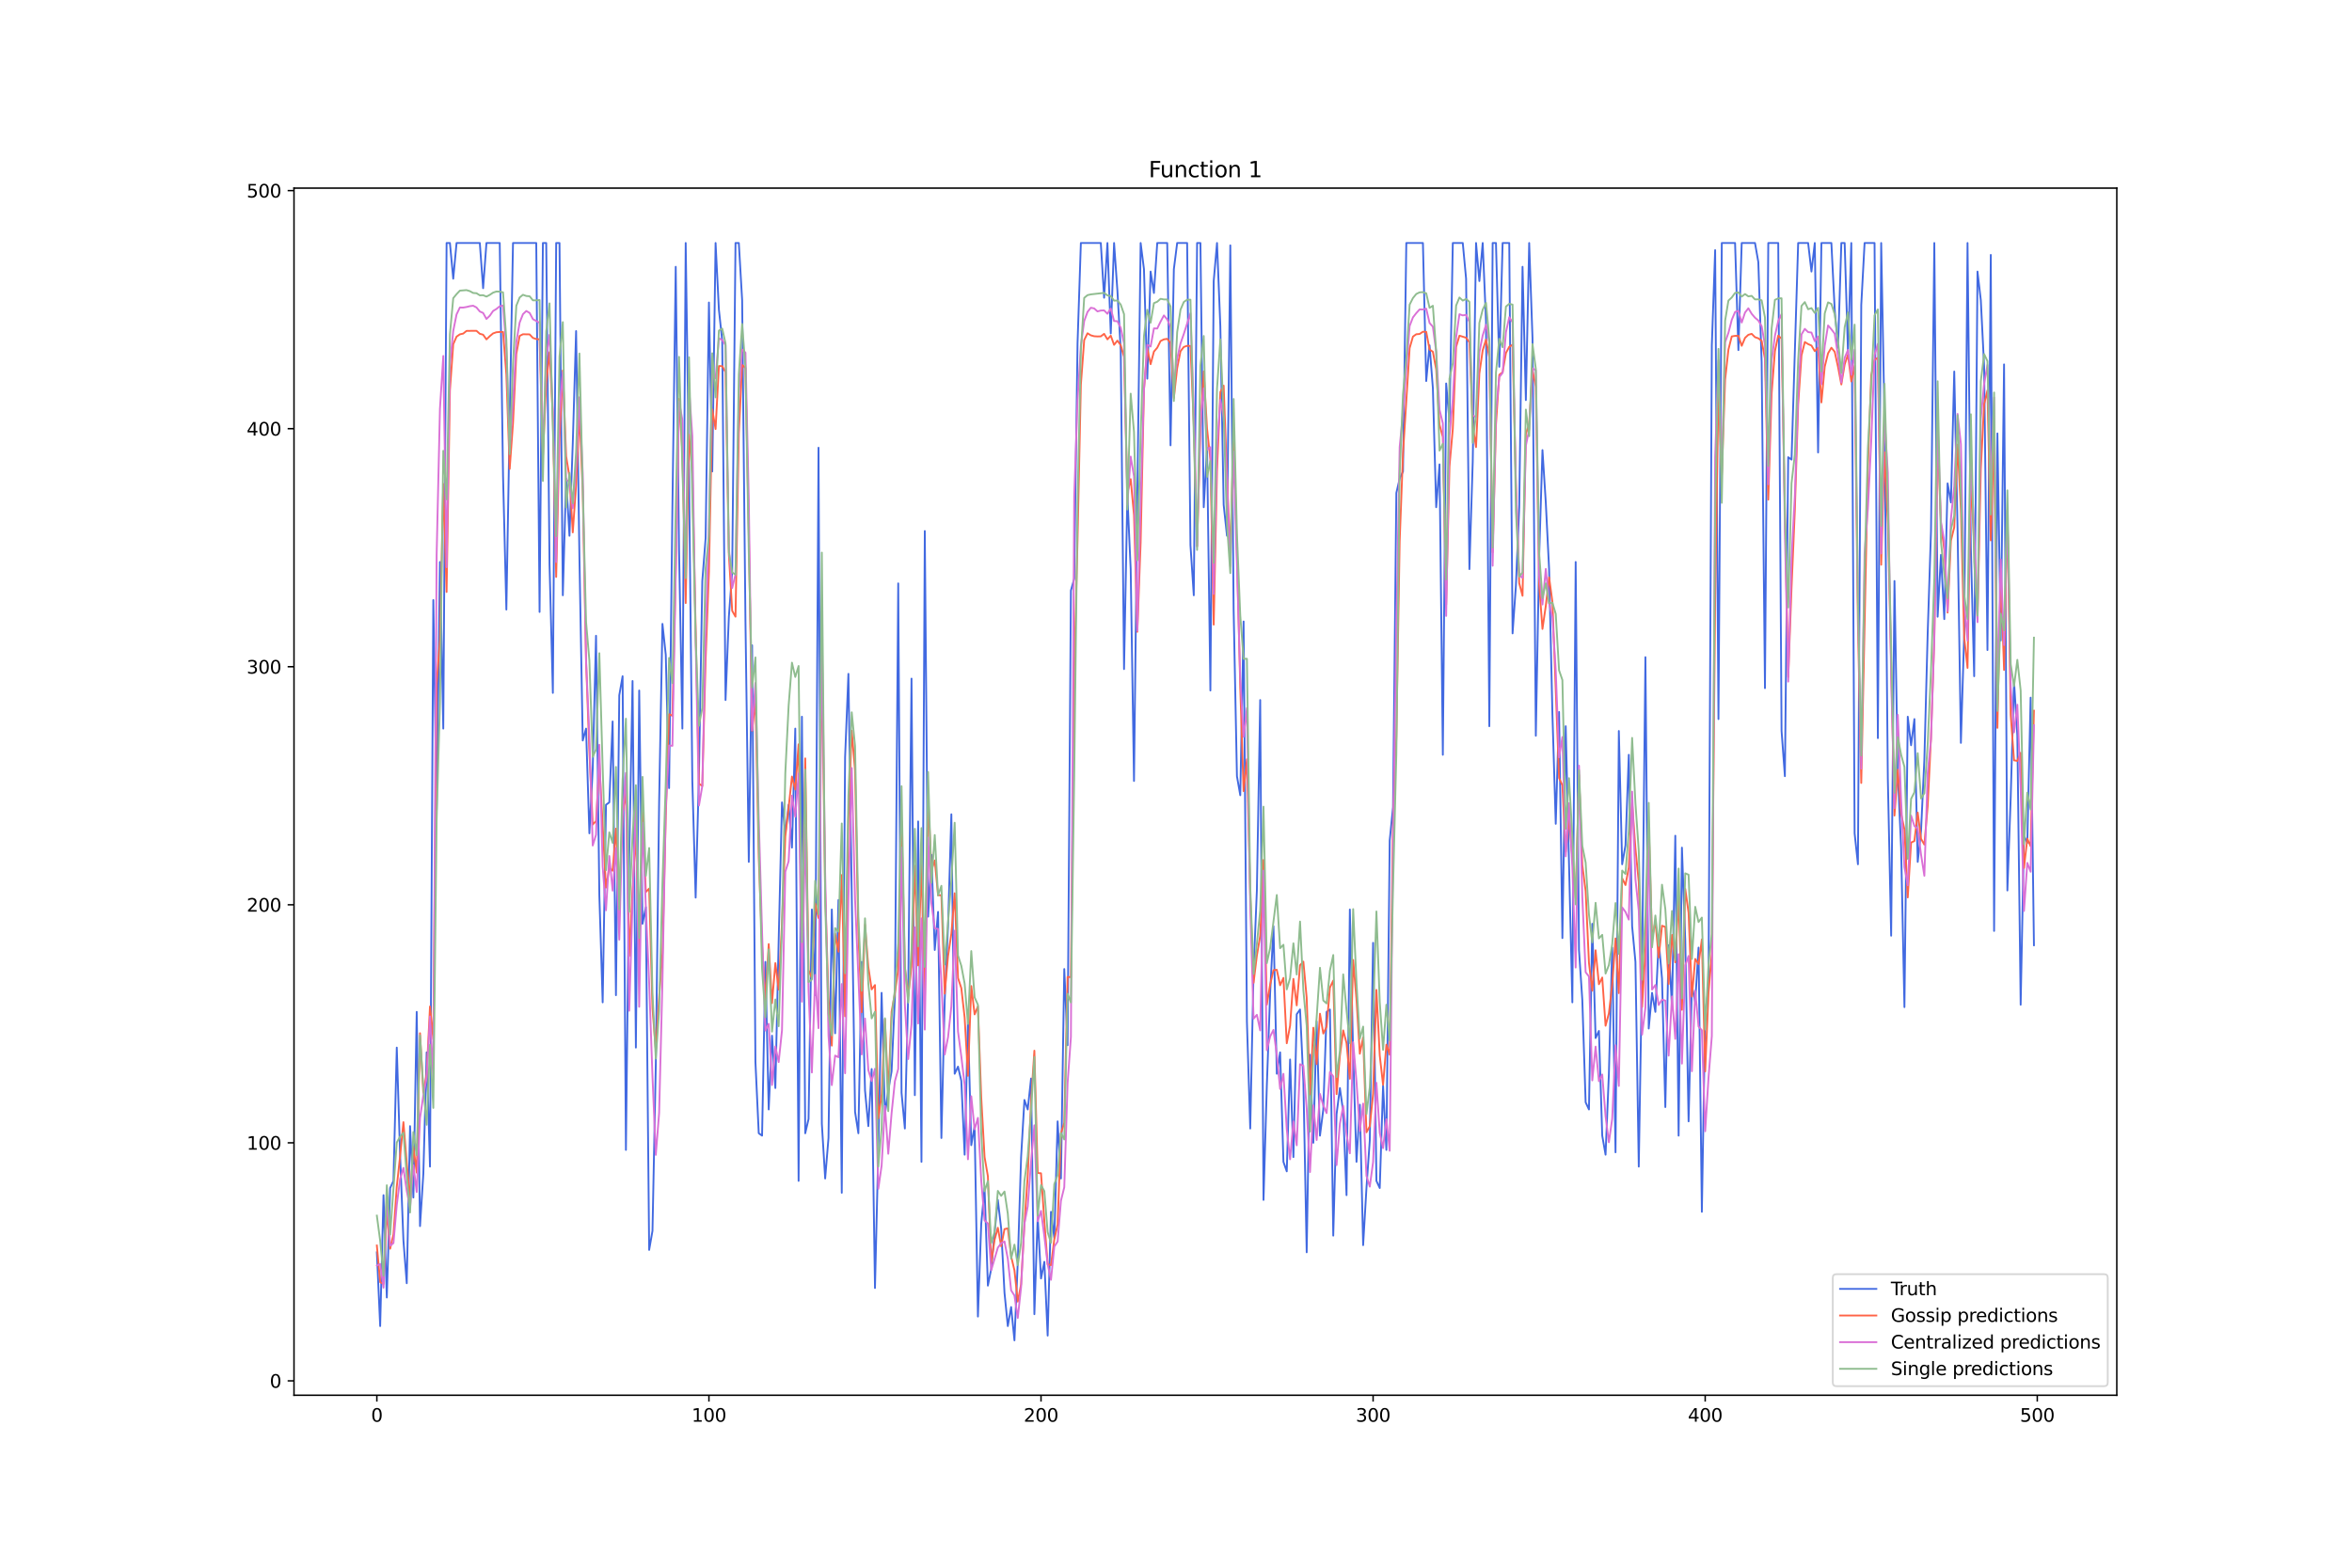 <?xml version="1.0" encoding="utf-8" standalone="no"?>
<!DOCTYPE svg PUBLIC "-//W3C//DTD SVG 1.1//EN"
  "http://www.w3.org/Graphics/SVG/1.1/DTD/svg11.dtd">
<svg xmlns:xlink="http://www.w3.org/1999/xlink" width="1296pt" height="864pt" viewBox="0 0 1296 864" xmlns="http://www.w3.org/2000/svg" version="1.1">
 <defs>
  <style type="text/css">*{stroke-linejoin: round; stroke-linecap: butt}</style>
 </defs>
 <g id="figure_1">
  <g id="patch_1">
   <path d="M 0 864 
L 1296 864 
L 1296 0 
L 0 0 
z
" style="fill: #ffffff"/>
  </g>
  <g id="axes_1">
   <g id="patch_2">
    <path d="M 162 768.96 
L 1166.4 768.96 
L 1166.4 103.68 
L 162 103.68 
z
" style="fill: #ffffff"/>
   </g>
   <g id="matplotlib.axis_1">
    <g id="xtick_1">
     <g id="line2d_1">
      <defs>
       <path id="m5ce3a7386c" d="M 0 0 
L 0 3.5 
" style="stroke: #000000; stroke-width: 0.8"/>
      </defs>
      <g>
       <use xlink:href="#m5ce3a7386c" x="207.655" y="768.96" style="stroke: #000000; stroke-width: 0.8"/>
      </g>
     </g>
     <g id="text_1">
      <!-- 0 -->
      <g transform="translate(204.473 783.558) scale(0.1 -0.1)">
       <defs>
        <path id="DejaVuSans-30" d="M 2034 4250 
Q 1547 4250 1301 3770 
Q 1056 3291 1056 2328 
Q 1056 1369 1301 889 
Q 1547 409 2034 409 
Q 2525 409 2770 889 
Q 3016 1369 3016 2328 
Q 3016 3291 2770 3770 
Q 2525 4250 2034 4250 
z
M 2034 4750 
Q 2819 4750 3233 4129 
Q 3647 3509 3647 2328 
Q 3647 1150 3233 529 
Q 2819 -91 2034 -91 
Q 1250 -91 836 529 
Q 422 1150 422 2328 
Q 422 3509 836 4129 
Q 1250 4750 2034 4750 
z
" transform="scale(0.016)"/>
       </defs>
       <use xlink:href="#DejaVuSans-30"/>
      </g>
     </g>
    </g>
    <g id="xtick_2">
     <g id="line2d_2">
      <g>
       <use xlink:href="#m5ce3a7386c" x="390.639" y="768.96" style="stroke: #000000; stroke-width: 0.8"/>
      </g>
     </g>
     <g id="text_2">
      <!-- 100 -->
      <g transform="translate(381.095 783.558) scale(0.1 -0.1)">
       <defs>
        <path id="DejaVuSans-31" d="M 794 531 
L 1825 531 
L 1825 4091 
L 703 3866 
L 703 4441 
L 1819 4666 
L 2450 4666 
L 2450 531 
L 3481 531 
L 3481 0 
L 794 0 
L 794 531 
z
" transform="scale(0.016)"/>
       </defs>
       <use xlink:href="#DejaVuSans-31"/>
       <use xlink:href="#DejaVuSans-30" x="63.623"/>
       <use xlink:href="#DejaVuSans-30" x="127.246"/>
      </g>
     </g>
    </g>
    <g id="xtick_3">
     <g id="line2d_3">
      <g>
       <use xlink:href="#m5ce3a7386c" x="573.623" y="768.96" style="stroke: #000000; stroke-width: 0.8"/>
      </g>
     </g>
     <g id="text_3">
      <!-- 200 -->
      <g transform="translate(564.079 783.558) scale(0.1 -0.1)">
       <defs>
        <path id="DejaVuSans-32" d="M 1228 531 
L 3431 531 
L 3431 0 
L 469 0 
L 469 531 
Q 828 903 1448 1529 
Q 2069 2156 2228 2338 
Q 2531 2678 2651 2914 
Q 2772 3150 2772 3378 
Q 2772 3750 2511 3984 
Q 2250 4219 1831 4219 
Q 1534 4219 1204 4116 
Q 875 4013 500 3803 
L 500 4441 
Q 881 4594 1212 4672 
Q 1544 4750 1819 4750 
Q 2544 4750 2975 4387 
Q 3406 4025 3406 3419 
Q 3406 3131 3298 2873 
Q 3191 2616 2906 2266 
Q 2828 2175 2409 1742 
Q 1991 1309 1228 531 
z
" transform="scale(0.016)"/>
       </defs>
       <use xlink:href="#DejaVuSans-32"/>
       <use xlink:href="#DejaVuSans-30" x="63.623"/>
       <use xlink:href="#DejaVuSans-30" x="127.246"/>
      </g>
     </g>
    </g>
    <g id="xtick_4">
     <g id="line2d_4">
      <g>
       <use xlink:href="#m5ce3a7386c" x="756.607" y="768.96" style="stroke: #000000; stroke-width: 0.8"/>
      </g>
     </g>
     <g id="text_4">
      <!-- 300 -->
      <g transform="translate(747.063 783.558) scale(0.1 -0.1)">
       <defs>
        <path id="DejaVuSans-33" d="M 2597 2516 
Q 3050 2419 3304 2112 
Q 3559 1806 3559 1356 
Q 3559 666 3084 287 
Q 2609 -91 1734 -91 
Q 1441 -91 1130 -33 
Q 819 25 488 141 
L 488 750 
Q 750 597 1062 519 
Q 1375 441 1716 441 
Q 2309 441 2620 675 
Q 2931 909 2931 1356 
Q 2931 1769 2642 2001 
Q 2353 2234 1838 2234 
L 1294 2234 
L 1294 2753 
L 1863 2753 
Q 2328 2753 2575 2939 
Q 2822 3125 2822 3475 
Q 2822 3834 2567 4026 
Q 2313 4219 1838 4219 
Q 1578 4219 1281 4162 
Q 984 4106 628 3988 
L 628 4550 
Q 988 4650 1302 4700 
Q 1616 4750 1894 4750 
Q 2613 4750 3031 4423 
Q 3450 4097 3450 3541 
Q 3450 3153 3228 2886 
Q 3006 2619 2597 2516 
z
" transform="scale(0.016)"/>
       </defs>
       <use xlink:href="#DejaVuSans-33"/>
       <use xlink:href="#DejaVuSans-30" x="63.623"/>
       <use xlink:href="#DejaVuSans-30" x="127.246"/>
      </g>
     </g>
    </g>
    <g id="xtick_5">
     <g id="line2d_5">
      <g>
       <use xlink:href="#m5ce3a7386c" x="939.591" y="768.96" style="stroke: #000000; stroke-width: 0.8"/>
      </g>
     </g>
     <g id="text_5">
      <!-- 400 -->
      <g transform="translate(930.047 783.558) scale(0.1 -0.1)">
       <defs>
        <path id="DejaVuSans-34" d="M 2419 4116 
L 825 1625 
L 2419 1625 
L 2419 4116 
z
M 2253 4666 
L 3047 4666 
L 3047 1625 
L 3713 1625 
L 3713 1100 
L 3047 1100 
L 3047 0 
L 2419 0 
L 2419 1100 
L 313 1100 
L 313 1709 
L 2253 4666 
z
" transform="scale(0.016)"/>
       </defs>
       <use xlink:href="#DejaVuSans-34"/>
       <use xlink:href="#DejaVuSans-30" x="63.623"/>
       <use xlink:href="#DejaVuSans-30" x="127.246"/>
      </g>
     </g>
    </g>
    <g id="xtick_6">
     <g id="line2d_6">
      <g>
       <use xlink:href="#m5ce3a7386c" x="1122.575" y="768.96" style="stroke: #000000; stroke-width: 0.8"/>
      </g>
     </g>
     <g id="text_6">
      <!-- 500 -->
      <g transform="translate(1113.032 783.558) scale(0.1 -0.1)">
       <defs>
        <path id="DejaVuSans-35" d="M 691 4666 
L 3169 4666 
L 3169 4134 
L 1269 4134 
L 1269 2991 
Q 1406 3038 1543 3061 
Q 1681 3084 1819 3084 
Q 2600 3084 3056 2656 
Q 3513 2228 3513 1497 
Q 3513 744 3044 326 
Q 2575 -91 1722 -91 
Q 1428 -91 1123 -41 
Q 819 9 494 109 
L 494 744 
Q 775 591 1075 516 
Q 1375 441 1709 441 
Q 2250 441 2565 725 
Q 2881 1009 2881 1497 
Q 2881 1984 2565 2268 
Q 2250 2553 1709 2553 
Q 1456 2553 1204 2497 
Q 953 2441 691 2322 
L 691 4666 
z
" transform="scale(0.016)"/>
       </defs>
       <use xlink:href="#DejaVuSans-35"/>
       <use xlink:href="#DejaVuSans-30" x="63.623"/>
       <use xlink:href="#DejaVuSans-30" x="127.246"/>
      </g>
     </g>
    </g>
   </g>
   <g id="matplotlib.axis_2">
    <g id="ytick_1">
     <g id="line2d_7">
      <defs>
       <path id="mad01d2659f" d="M 0 0 
L -3.5 0 
" style="stroke: #000000; stroke-width: 0.8"/>
      </defs>
      <g>
       <use xlink:href="#mad01d2659f" x="162" y="761.023" style="stroke: #000000; stroke-width: 0.8"/>
      </g>
     </g>
     <g id="text_7">
      <!-- 0 -->
      <g transform="translate(148.637 764.822) scale(0.1 -0.1)">
       <use xlink:href="#DejaVuSans-30"/>
      </g>
     </g>
    </g>
    <g id="ytick_2">
     <g id="line2d_8">
      <g>
       <use xlink:href="#mad01d2659f" x="162" y="629.83" style="stroke: #000000; stroke-width: 0.8"/>
      </g>
     </g>
     <g id="text_8">
      <!-- 100 -->
      <g transform="translate(135.912 633.629) scale(0.1 -0.1)">
       <use xlink:href="#DejaVuSans-31"/>
       <use xlink:href="#DejaVuSans-30" x="63.623"/>
       <use xlink:href="#DejaVuSans-30" x="127.246"/>
      </g>
     </g>
    </g>
    <g id="ytick_3">
     <g id="line2d_9">
      <g>
       <use xlink:href="#mad01d2659f" x="162" y="498.637" style="stroke: #000000; stroke-width: 0.8"/>
      </g>
     </g>
     <g id="text_9">
      <!-- 200 -->
      <g transform="translate(135.912 502.436) scale(0.1 -0.1)">
       <use xlink:href="#DejaVuSans-32"/>
       <use xlink:href="#DejaVuSans-30" x="63.623"/>
       <use xlink:href="#DejaVuSans-30" x="127.246"/>
      </g>
     </g>
    </g>
    <g id="ytick_4">
     <g id="line2d_10">
      <g>
       <use xlink:href="#mad01d2659f" x="162" y="367.444" style="stroke: #000000; stroke-width: 0.8"/>
      </g>
     </g>
     <g id="text_10">
      <!-- 300 -->
      <g transform="translate(135.912 371.243) scale(0.1 -0.1)">
       <use xlink:href="#DejaVuSans-33"/>
       <use xlink:href="#DejaVuSans-30" x="63.623"/>
       <use xlink:href="#DejaVuSans-30" x="127.246"/>
      </g>
     </g>
    </g>
    <g id="ytick_5">
     <g id="line2d_11">
      <g>
       <use xlink:href="#mad01d2659f" x="162" y="236.251" style="stroke: #000000; stroke-width: 0.8"/>
      </g>
     </g>
     <g id="text_11">
      <!-- 400 -->
      <g transform="translate(135.912 240.05) scale(0.1 -0.1)">
       <use xlink:href="#DejaVuSans-34"/>
       <use xlink:href="#DejaVuSans-30" x="63.623"/>
       <use xlink:href="#DejaVuSans-30" x="127.246"/>
      </g>
     </g>
    </g>
    <g id="ytick_6">
     <g id="line2d_12">
      <g>
       <use xlink:href="#mad01d2659f" x="162" y="105.058" style="stroke: #000000; stroke-width: 0.8"/>
      </g>
     </g>
     <g id="text_12">
      <!-- 500 -->
      <g transform="translate(135.912 108.857) scale(0.1 -0.1)">
       <use xlink:href="#DejaVuSans-35"/>
       <use xlink:href="#DejaVuSans-30" x="63.623"/>
       <use xlink:href="#DejaVuSans-30" x="127.246"/>
      </g>
     </g>
    </g>
   </g>
   <g id="line2d_13">
    <path d="M 207.655 690.179 
L 209.484 730.848 
L 211.314 658.692 
L 213.144 715.105 
L 214.974 654.756 
L 216.804 650.821 
L 218.634 577.353 
L 220.463 636.389 
L 222.293 683.619 
L 224.123 707.234 
L 225.953 620.646 
L 227.783 660.004 
L 229.613 557.674 
L 231.442 675.747 
L 233.272 646.885 
L 235.102 579.976 
L 236.932 642.949 
L 238.762 330.71 
L 240.592 446.159 
L 242.422 309.719 
L 244.251 401.554 
L 246.081 133.92 
L 247.911 133.92 
L 249.741 153.599 
L 251.571 133.92 
L 264.38 133.92 
L 266.209 158.847 
L 268.039 133.92 
L 275.359 133.92 
L 277.189 262.489 
L 279.018 335.957 
L 280.848 231.003 
L 282.678 133.92 
L 295.487 133.92 
L 297.317 337.269 
L 299.147 133.92 
L 300.976 133.92 
L 302.806 311.031 
L 304.636 381.875 
L 306.466 133.92 
L 308.296 133.92 
L 310.126 328.086 
L 311.956 263.801 
L 313.785 295.287 
L 315.615 244.122 
L 317.445 182.461 
L 319.275 307.095 
L 321.105 408.113 
L 322.935 401.554 
L 324.764 459.279 
L 326.594 423.857 
L 328.424 350.389 
L 330.254 493.389 
L 332.084 552.426 
L 333.914 443.536 
L 335.743 442.224 
L 337.573 397.618 
L 339.403 548.49 
L 341.233 383.187 
L 343.063 372.691 
L 344.893 633.766 
L 346.723 472.398 
L 348.552 375.315 
L 350.382 577.353 
L 352.212 380.563 
L 354.042 509.132 
L 355.872 499.949 
L 357.702 688.867 
L 359.531 678.371 
L 361.361 586.536 
L 363.191 442.224 
L 365.021 343.829 
L 366.851 360.884 
L 368.681 434.352 
L 370.51 279.544 
L 372.34 147.039 
L 374.17 303.159 
L 376 401.554 
L 377.83 133.92 
L 379.66 261.177 
L 381.489 430.416 
L 383.319 494.701 
L 385.149 426.481 
L 386.979 320.214 
L 388.809 296.599 
L 390.639 166.718 
L 392.469 259.865 
L 394.298 133.92 
L 396.128 170.654 
L 397.958 187.709 
L 399.788 385.811 
L 401.618 339.893 
L 403.448 314.966 
L 405.277 133.92 
L 407.107 133.92 
L 408.937 165.406 
L 410.767 342.517 
L 412.597 475.022 
L 414.427 355.636 
L 416.256 585.224 
L 418.086 624.582 
L 419.916 625.894 
L 421.746 530.123 
L 423.576 611.463 
L 425.406 570.793 
L 427.236 599.655 
L 429.065 518.316 
L 430.895 442.224 
L 432.725 459.279 
L 434.555 443.536 
L 436.385 467.15 
L 438.215 401.554 
L 440.044 650.821 
L 441.874 394.994 
L 443.704 624.582 
L 445.534 616.71 
L 447.364 501.261 
L 449.194 548.49 
L 451.023 246.746 
L 452.853 619.334 
L 454.683 649.509 
L 456.513 627.206 
L 458.343 501.261 
L 460.173 569.481 
L 462.003 496.013 
L 463.832 657.38 
L 465.662 417.297 
L 467.492 371.379 
L 471.152 612.775 
L 472.982 624.582 
L 474.811 530.123 
L 476.641 600.967 
L 478.471 620.646 
L 480.301 589.16 
L 482.131 709.858 
L 483.961 633.766 
L 485.79 547.178 
L 487.62 614.087 
L 489.45 600.967 
L 491.28 590.472 
L 493.11 549.802 
L 494.94 321.526 
L 496.77 602.279 
L 498.599 621.958 
L 500.429 548.49 
L 502.259 374.003 
L 504.089 603.591 
L 505.919 452.719 
L 507.749 640.325 
L 509.578 292.664 
L 511.408 505.196 
L 513.238 471.086 
L 515.068 523.563 
L 516.898 502.572 
L 518.728 627.206 
L 520.557 551.114 
L 522.387 510.444 
L 524.217 448.783 
L 526.047 591.784 
L 527.877 587.848 
L 529.707 595.72 
L 531.536 636.389 
L 533.366 562.921 
L 535.196 631.142 
L 537.026 620.646 
L 538.856 725.601 
L 540.686 674.435 
L 542.516 654.756 
L 544.345 708.546 
L 546.175 699.362 
L 548.005 679.683 
L 549.835 661.316 
L 551.665 677.059 
L 553.495 712.481 
L 555.324 730.848 
L 557.154 720.353 
L 558.984 738.72 
L 560.814 695.426 
L 562.644 637.701 
L 564.474 606.215 
L 566.303 611.463 
L 568.133 594.408 
L 569.963 724.289 
L 571.793 670.5 
L 573.623 704.61 
L 575.453 695.426 
L 577.283 736.096 
L 579.112 667.876 
L 580.942 682.307 
L 582.772 618.022 
L 584.602 649.509 
L 586.432 534.059 
L 588.262 576.041 
L 590.091 325.462 
L 591.921 318.902 
L 593.751 189.021 
L 595.581 133.92 
L 606.56 133.92 
L 608.39 164.094 
L 610.22 133.92 
L 612.05 183.773 
L 613.879 133.92 
L 615.709 160.159 
L 617.539 192.957 
L 619.369 368.756 
L 621.199 272.985 
L 623.029 313.654 
L 624.858 430.416 
L 626.688 272.985 
L 628.518 133.92 
L 630.348 148.351 
L 632.178 208.7 
L 634.008 149.663 
L 635.837 161.471 
L 637.667 133.92 
L 643.157 133.92 
L 644.987 245.434 
L 646.817 148.351 
L 648.646 133.92 
L 654.136 133.92 
L 655.966 300.535 
L 657.796 328.086 
L 659.625 133.92 
L 661.455 133.92 
L 663.285 279.544 
L 665.115 246.746 
L 666.945 380.563 
L 668.775 154.911 
L 670.604 133.92 
L 672.434 179.838 
L 674.264 278.232 
L 676.094 295.287 
L 677.924 135.232 
L 679.754 335.957 
L 681.583 427.792 
L 683.413 438.288 
L 685.243 342.517 
L 687.073 562.921 
L 688.903 621.958 
L 690.733 535.371 
L 692.563 490.765 
L 694.392 385.811 
L 696.222 661.316 
L 698.052 598.343 
L 699.882 547.178 
L 701.712 510.444 
L 703.542 591.784 
L 705.371 579.976 
L 707.201 640.325 
L 709.031 645.573 
L 710.861 583.912 
L 712.691 637.701 
L 714.521 558.986 
L 716.35 556.362 
L 718.18 595.72 
L 720.01 690.179 
L 721.84 581.288 
L 723.67 629.83 
L 725.5 562.921 
L 727.33 625.894 
L 729.159 611.463 
L 730.989 557.674 
L 732.819 556.362 
L 734.649 680.995 
L 736.479 614.087 
L 738.309 599.655 
L 740.138 612.775 
L 741.968 658.692 
L 743.798 501.261 
L 745.628 581.288 
L 747.458 640.325 
L 749.288 608.839 
L 751.117 686.243 
L 752.947 654.756 
L 754.777 628.518 
L 756.607 519.628 
L 758.437 650.821 
L 760.267 654.756 
L 762.097 598.343 
L 763.926 633.766 
L 765.756 463.215 
L 767.586 444.848 
L 769.416 271.673 
L 771.246 263.801 
L 773.076 259.865 
L 774.905 133.92 
L 784.055 133.92 
L 785.884 210.012 
L 787.714 190.333 
L 789.544 213.948 
L 791.374 279.544 
L 793.204 255.93 
L 795.034 415.985 
L 796.864 211.324 
L 798.693 232.315 
L 800.523 133.92 
L 806.013 133.92 
L 807.843 153.599 
L 809.672 313.654 
L 811.502 254.618 
L 813.332 133.92 
L 815.162 154.911 
L 816.992 133.92 
L 818.822 177.214 
L 820.651 400.242 
L 822.481 133.92 
L 824.311 133.92 
L 826.141 202.14 
L 827.971 133.92 
L 831.63 133.92 
L 833.46 349.077 
L 835.29 322.838 
L 837.12 279.544 
L 838.95 147.039 
L 840.78 220.507 
L 842.61 133.92 
L 844.439 186.397 
L 846.269 405.49 
L 848.099 307.095 
L 849.929 248.058 
L 851.759 276.92 
L 853.589 313.654 
L 855.418 393.682 
L 857.248 454.031 
L 859.078 392.37 
L 860.908 517.004 
L 862.738 400.242 
L 866.397 552.426 
L 868.227 309.719 
L 870.057 523.563 
L 871.887 551.114 
L 873.717 607.527 
L 875.547 611.463 
L 877.377 509.132 
L 879.206 572.105 
L 881.036 568.169 
L 882.866 625.894 
L 884.696 636.389 
L 886.526 591.784 
L 888.356 522.251 
L 890.185 635.077 
L 892.015 402.866 
L 893.845 476.334 
L 895.675 465.838 
L 897.505 415.985 
L 899.335 510.444 
L 901.164 530.123 
L 902.994 642.949 
L 904.824 532.747 
L 906.654 362.196 
L 908.484 566.857 
L 910.314 547.178 
L 912.144 557.674 
L 913.973 518.316 
L 915.803 539.307 
L 917.633 610.151 
L 919.463 520.94 
L 921.293 555.05 
L 923.123 460.591 
L 924.952 625.894 
L 926.782 467.15 
L 928.612 518.316 
L 930.442 618.022 
L 932.272 543.242 
L 934.102 552.426 
L 935.931 522.251 
L 937.761 667.876 
L 939.591 558.986 
L 941.421 544.554 
L 943.251 190.333 
L 945.081 137.856 
L 946.911 396.306 
L 948.74 133.92 
L 956.06 133.92 
L 957.89 192.957 
L 959.719 133.92 
L 967.039 133.92 
L 968.869 144.415 
L 970.698 199.517 
L 972.528 379.251 
L 974.358 133.92 
L 979.848 133.92 
L 981.678 402.866 
L 983.507 427.792 
L 985.337 251.994 
L 987.167 253.306 
L 990.827 133.92 
L 996.316 133.92 
L 998.146 149.663 
L 999.976 133.92 
L 1001.806 249.37 
L 1003.636 133.92 
L 1009.125 133.92 
L 1010.955 170.654 
L 1012.785 191.645 
L 1014.615 133.92 
L 1016.444 133.92 
L 1018.274 194.269 
L 1020.104 133.92 
L 1021.934 459.279 
L 1023.764 476.334 
L 1025.594 168.03 
L 1027.424 133.92 
L 1032.913 133.92 
L 1034.743 406.802 
L 1036.573 133.92 
L 1038.403 231.003 
L 1040.232 429.104 
L 1042.062 515.692 
L 1043.892 320.214 
L 1045.722 426.481 
L 1047.552 467.15 
L 1049.382 555.05 
L 1051.211 394.994 
L 1053.041 410.737 
L 1054.871 396.306 
L 1056.701 475.022 
L 1058.531 457.967 
L 1060.361 418.609 
L 1062.191 349.077 
L 1064.02 292.664 
L 1065.85 133.92 
L 1067.68 339.893 
L 1069.51 305.783 
L 1071.34 341.205 
L 1073.17 266.425 
L 1074.999 276.92 
L 1076.829 204.764 
L 1078.659 291.352 
L 1080.489 409.425 
L 1082.319 349.077 
L 1084.149 133.92 
L 1085.978 301.847 
L 1087.808 372.691 
L 1089.638 149.663 
L 1091.468 165.406 
L 1093.298 202.14 
L 1095.128 358.26 
L 1096.958 140.48 
L 1098.787 513.068 
L 1100.617 238.874 
L 1102.447 353.012 
L 1104.277 200.828 
L 1106.107 490.765 
L 1107.937 439.6 
L 1109.766 375.315 
L 1111.596 405.49 
L 1113.426 553.738 
L 1115.256 460.591 
L 1117.086 464.527 
L 1118.916 384.499 
L 1120.745 520.94 
L 1120.745 520.94 
" clip-path="url(#p3d4699c4e3)" style="fill: none; stroke: #4169e1; stroke-linecap: square"/>
   </g>
   <g id="line2d_14">
    <path d="M 207.655 686.432 
L 209.484 706.646 
L 211.314 707.558 
L 213.144 667.134 
L 214.974 688.207 
L 216.804 680.277 
L 218.634 653.985 
L 220.463 637.167 
L 222.293 618.454 
L 224.123 640.839 
L 225.953 660.281 
L 227.783 632.032 
L 229.613 646.263 
L 231.442 569.427 
L 233.272 602.291 
L 235.102 591.999 
L 236.932 554.703 
L 238.762 572.798 
L 240.592 376.943 
L 242.422 352.582 
L 244.251 266.706 
L 246.081 326.26 
L 247.911 215.185 
L 249.741 189.725 
L 251.571 185.531 
L 253.401 184.259 
L 255.23 183.856 
L 257.06 182.374 
L 260.72 182.315 
L 262.55 182.33 
L 264.38 183.956 
L 266.209 184.469 
L 268.039 187.046 
L 269.869 185.275 
L 271.699 183.744 
L 273.529 183.104 
L 275.359 182.958 
L 277.189 182.956 
L 279.018 206.367 
L 280.848 258.451 
L 282.678 233.189 
L 284.508 195.046 
L 286.338 185.125 
L 288.168 184.213 
L 291.827 184.286 
L 293.657 186.241 
L 295.487 186.85 
L 297.317 186.977 
L 299.147 250.946 
L 300.976 211.392 
L 302.806 194.058 
L 304.636 229.827 
L 306.466 317.969 
L 308.296 241.654 
L 310.126 204.197 
L 311.956 251.504 
L 313.785 262.71 
L 315.615 293.426 
L 317.445 267.099 
L 319.275 227.597 
L 321.105 270.866 
L 322.935 364.565 
L 324.764 414.441 
L 326.594 454.41 
L 328.424 452.539 
L 330.254 420.57 
L 333.914 489.197 
L 335.743 478.278 
L 337.573 479.903 
L 339.403 456.681 
L 341.233 494.96 
L 343.063 448.034 
L 344.893 436.874 
L 346.723 526.904 
L 348.552 490.425 
L 350.382 458.94 
L 352.212 526.152 
L 354.042 447.346 
L 355.872 491.652 
L 357.702 489.703 
L 359.531 555.904 
L 361.361 578.616 
L 363.191 549.3 
L 365.021 525.594 
L 366.851 450.202 
L 368.681 393.593 
L 370.51 394.497 
L 372.34 314.403 
L 374.17 219.74 
L 376 249.054 
L 377.83 332.369 
L 379.66 239.573 
L 381.489 260.728 
L 385.149 431.924 
L 386.979 433.205 
L 388.809 363.835 
L 390.639 315.036 
L 392.469 225.66 
L 394.298 236.462 
L 396.128 201.732 
L 397.958 201.797 
L 399.788 205.071 
L 401.618 305.516 
L 403.448 336.639 
L 405.277 339.869 
L 407.107 238.854 
L 408.937 201.14 
L 410.767 202.794 
L 412.597 293.819 
L 414.427 402.725 
L 416.256 385.772 
L 418.086 472.638 
L 419.916 521.359 
L 421.746 551.54 
L 423.576 520.305 
L 425.406 552.843 
L 427.236 530.802 
L 429.065 545.401 
L 430.895 508.595 
L 432.725 461.071 
L 434.555 445.105 
L 436.385 427.961 
L 438.215 435.139 
L 440.044 410.208 
L 441.874 522.403 
L 443.704 417.959 
L 445.534 534.648 
L 447.364 539.153 
L 449.194 497.944 
L 451.023 505.962 
L 452.853 361.299 
L 454.683 491.087 
L 456.513 549.833 
L 458.343 576.291 
L 460.173 514.59 
L 462.003 524.506 
L 463.832 482.246 
L 465.662 560.129 
L 467.492 451.303 
L 469.322 402.729 
L 471.152 424.615 
L 472.982 514.934 
L 474.811 557.851 
L 476.641 509.67 
L 478.471 532.879 
L 480.301 545.27 
L 482.131 542.89 
L 483.961 616.4 
L 485.79 603.335 
L 487.62 561.717 
L 489.45 602.34 
L 491.28 557.589 
L 493.11 547.274 
L 494.94 534.276 
L 496.77 452.748 
L 498.599 533.019 
L 500.429 548.893 
L 502.259 532.715 
L 504.089 477.078 
L 505.919 532.085 
L 507.749 475.785 
L 509.578 550.835 
L 511.408 438.305 
L 513.238 479.531 
L 515.068 474.222 
L 516.898 493.415 
L 518.728 493.364 
L 520.557 547.631 
L 522.387 526.871 
L 524.217 514.586 
L 526.047 492.292 
L 527.877 539.015 
L 529.707 544.571 
L 531.536 560.781 
L 533.366 592.949 
L 535.196 543.437 
L 537.026 559.068 
L 538.856 554.643 
L 540.686 604.884 
L 542.516 637.677 
L 544.345 648.24 
L 546.175 696.218 
L 548.005 683.417 
L 549.835 676.658 
L 551.665 686.86 
L 553.495 677.409 
L 555.324 676.986 
L 557.154 692.412 
L 558.984 700.104 
L 560.814 717.362 
L 562.644 707.779 
L 564.474 674.698 
L 566.303 648.052 
L 568.133 606.886 
L 569.963 579.055 
L 571.793 646.465 
L 573.623 646.625 
L 575.453 672.899 
L 577.283 696.811 
L 579.112 697.284 
L 580.942 683.082 
L 582.772 674.869 
L 584.602 624.727 
L 586.432 618.794 
L 588.262 538.415 
L 590.091 538.534 
L 591.921 369.54 
L 593.751 297.53 
L 595.581 212.09 
L 597.411 187.435 
L 599.241 183.68 
L 601.07 184.804 
L 602.9 185.315 
L 604.73 185.424 
L 606.56 185.389 
L 608.39 183.99 
L 610.22 187.024 
L 612.05 185.002 
L 613.879 190.049 
L 615.709 187.738 
L 617.539 190.229 
L 619.369 196.673 
L 621.199 271.727 
L 623.029 264.042 
L 624.858 283.912 
L 626.688 348.199 
L 628.518 298.95 
L 630.348 214.785 
L 632.178 192.021 
L 634.008 200.72 
L 635.837 193.771 
L 637.667 191.637 
L 639.497 187.945 
L 641.327 187.041 
L 643.157 186.748 
L 644.987 189.053 
L 646.817 219.403 
L 648.646 202.919 
L 650.476 193.576 
L 652.306 191.22 
L 654.136 190.587 
L 655.966 190.647 
L 657.796 233.94 
L 659.625 301.139 
L 661.455 236.06 
L 663.285 204.707 
L 665.115 236.297 
L 666.945 253.369 
L 668.775 344.258 
L 670.604 259.405 
L 672.434 216.069 
L 674.264 212.526 
L 676.094 262.413 
L 677.924 306.313 
L 679.754 237.48 
L 681.583 304.787 
L 683.413 378.987 
L 685.243 436.049 
L 687.073 418.455 
L 688.903 493.134 
L 690.733 541.681 
L 692.563 526.661 
L 694.392 515.762 
L 696.222 473.913 
L 698.052 553.665 
L 699.882 542.608 
L 701.712 534.675 
L 703.542 534.477 
L 705.371 543.018 
L 707.201 538.947 
L 709.031 574.987 
L 710.861 565.35 
L 712.691 539.487 
L 714.521 554.106 
L 716.35 531.937 
L 718.18 529.971 
L 720.01 549.909 
L 721.84 603.149 
L 723.67 566.412 
L 725.5 586.44 
L 727.33 558.678 
L 729.159 569.627 
L 730.989 565.858 
L 732.819 544.264 
L 734.649 540.423 
L 736.479 603.007 
L 738.309 581.911 
L 740.138 567.878 
L 741.968 574.866 
L 743.798 594.539 
L 745.628 529.046 
L 747.458 550.951 
L 749.288 580.737 
L 751.117 571.732 
L 752.947 624.059 
L 754.777 620.713 
L 756.607 602.896 
L 758.437 545.552 
L 760.267 581.659 
L 762.097 597.891 
L 763.926 575.758 
L 765.756 581.315 
L 767.586 454.014 
L 769.416 406.283 
L 771.246 298.217 
L 773.076 250.058 
L 776.735 191.848 
L 778.565 185.511 
L 780.395 184.208 
L 782.225 184.064 
L 784.055 182.834 
L 785.884 182.887 
L 787.714 192.637 
L 789.544 193.859 
L 791.374 203.551 
L 793.204 234.131 
L 795.034 240.803 
L 796.864 333.237 
L 798.693 257.033 
L 800.523 236.35 
L 802.353 191.169 
L 804.183 184.99 
L 807.843 186.134 
L 809.672 188.652 
L 811.502 234.5 
L 813.332 246.426 
L 815.162 205.873 
L 816.992 193.066 
L 818.822 187.165 
L 820.651 197.043 
L 822.481 304.375 
L 824.311 233.952 
L 826.141 206.555 
L 827.971 205.162 
L 829.801 194.563 
L 831.63 191.106 
L 833.46 189.998 
L 835.29 266.334 
L 837.12 321.417 
L 838.95 328.353 
L 840.78 239.18 
L 842.61 233.476 
L 844.439 204.05 
L 846.269 213.169 
L 848.099 322.063 
L 849.929 346.633 
L 851.759 333.949 
L 853.589 318.212 
L 855.418 331.791 
L 859.078 428.774 
L 860.908 432.823 
L 862.738 469.443 
L 864.568 450.64 
L 868.227 495.014 
L 870.057 427.201 
L 871.887 476.774 
L 873.717 491.011 
L 875.547 530.683 
L 877.377 545.995 
L 879.206 523.722 
L 881.036 542.436 
L 882.866 538.741 
L 884.696 565.313 
L 886.526 558.543 
L 888.356 542.683 
L 890.185 517.182 
L 892.015 547.365 
L 893.845 484.049 
L 895.675 487.777 
L 897.505 478.033 
L 899.335 442.474 
L 901.164 467.608 
L 902.994 486.073 
L 904.824 555.014 
L 906.654 523.86 
L 908.484 454.314 
L 910.314 517.326 
L 912.144 507.643 
L 913.973 527.698 
L 915.803 510.196 
L 917.633 510.846 
L 919.463 542.322 
L 921.293 515.238 
L 923.123 530.397 
L 924.952 494.246 
L 926.782 556.538 
L 928.612 489.912 
L 930.442 503.035 
L 932.272 549.245 
L 934.102 528.506 
L 935.931 531.347 
L 937.761 517.729 
L 939.591 590.478 
L 941.421 546.944 
L 943.251 525.652 
L 945.081 330.652 
L 946.911 215.352 
L 948.74 261.638 
L 950.57 209.303 
L 952.4 192.65 
L 954.23 185.413 
L 956.06 185.097 
L 957.89 185.055 
L 959.719 190.578 
L 961.549 186.213 
L 963.379 184.518 
L 965.209 183.981 
L 967.039 185.833 
L 968.869 186.46 
L 970.698 187.825 
L 972.528 197.722 
L 974.358 275.364 
L 976.188 217.042 
L 978.018 193.497 
L 979.848 184.971 
L 981.678 186.624 
L 985.337 373.135 
L 987.167 324.128 
L 988.997 281.016 
L 990.827 222.904 
L 992.657 195.854 
L 994.486 188.495 
L 996.316 189.639 
L 998.146 190.432 
L 999.976 193.518 
L 1001.806 191.613 
L 1003.636 221.788 
L 1005.465 202.058 
L 1007.295 194.714 
L 1009.125 191.634 
L 1010.955 193.862 
L 1012.785 202.215 
L 1014.615 211.887 
L 1016.444 200.888 
L 1018.274 195.414 
L 1020.104 210.233 
L 1021.934 201.586 
L 1023.764 344.034 
L 1025.594 431.507 
L 1029.253 257.682 
L 1031.083 206.838 
L 1032.913 198.359 
L 1034.743 197.154 
L 1036.573 311.253 
L 1038.403 249.243 
L 1040.232 288.706 
L 1042.062 365.535 
L 1043.892 449.498 
L 1045.722 424.216 
L 1047.552 448.544 
L 1049.382 457.075 
L 1051.211 494.603 
L 1053.041 464.358 
L 1054.871 463.515 
L 1056.701 447.845 
L 1058.531 462.281 
L 1060.361 465.494 
L 1062.191 444.338 
L 1064.02 406.346 
L 1065.85 351.112 
L 1067.68 241.756 
L 1069.51 288.991 
L 1071.34 303.104 
L 1073.17 337.628 
L 1074.999 297.962 
L 1076.829 290.553 
L 1078.659 244.984 
L 1080.489 280.805 
L 1082.319 351.502 
L 1084.149 368.112 
L 1085.978 264.565 
L 1087.808 299.964 
L 1089.638 341.299 
L 1091.468 258.361 
L 1093.298 222.771 
L 1095.128 215.144 
L 1096.958 297.838 
L 1098.787 237.407 
L 1100.617 401.153 
L 1102.447 315.302 
L 1104.277 369.239 
L 1106.107 281.122 
L 1107.937 393.927 
L 1109.766 419.035 
L 1111.596 419.375 
L 1113.426 414.887 
L 1115.256 478.358 
L 1117.086 462.22 
L 1118.916 466.399 
L 1120.745 391.686 
L 1120.745 391.686 
" clip-path="url(#p3d4699c4e3)" style="fill: none; stroke: #ff6347; stroke-linecap: square"/>
   </g>
   <g id="line2d_15">
    <path d="M 207.655 697.474 
L 209.484 696.652 
L 211.314 709.679 
L 213.144 660.106 
L 214.974 686.587 
L 216.804 685.105 
L 218.634 664.109 
L 220.463 649.771 
L 222.293 643.642 
L 224.123 656.308 
L 225.953 665.799 
L 227.783 642.155 
L 229.613 656.974 
L 231.442 616.15 
L 233.272 603.677 
L 235.102 593.804 
L 236.932 560.183 
L 238.762 594.815 
L 240.592 305.961 
L 242.422 225.267 
L 244.251 196.181 
L 246.081 312.602 
L 247.911 200.992 
L 249.741 182.387 
L 251.571 173.296 
L 253.401 169.468 
L 255.23 169.505 
L 257.06 169.198 
L 258.89 168.742 
L 260.72 168.488 
L 262.55 169.449 
L 264.38 171.666 
L 266.209 172.48 
L 268.039 175.784 
L 269.869 174.026 
L 271.699 171.387 
L 273.529 170.291 
L 275.359 168.799 
L 277.189 168.378 
L 279.018 192.242 
L 280.848 248.492 
L 282.678 221.317 
L 284.508 188.395 
L 286.338 177.765 
L 288.168 173.146 
L 289.997 171.396 
L 291.827 172.447 
L 293.657 175.9 
L 297.317 177.891 
L 299.147 248.003 
L 300.976 196.715 
L 302.806 184.517 
L 304.636 225.672 
L 306.466 309.762 
L 308.296 227.276 
L 310.126 205.051 
L 311.956 264.332 
L 313.785 265.631 
L 315.615 280.127 
L 317.445 256.849 
L 319.275 218.915 
L 321.105 260.951 
L 322.935 364.084 
L 324.764 406.264 
L 326.594 465.988 
L 328.424 460.099 
L 330.254 410.445 
L 332.084 477.672 
L 333.914 501.7 
L 335.743 471.781 
L 337.573 490.861 
L 339.403 467.277 
L 341.233 517.886 
L 343.063 449.872 
L 344.893 425.965 
L 346.723 557.061 
L 350.382 438.107 
L 352.212 554.871 
L 354.042 453.321 
L 355.872 500.015 
L 357.702 541.743 
L 359.531 593.385 
L 361.361 636.502 
L 363.191 613.425 
L 365.021 540.756 
L 366.851 445.495 
L 368.681 410.871 
L 370.51 411.043 
L 374.17 221.216 
L 376 231.43 
L 377.83 316.099 
L 379.66 213.669 
L 381.489 240.382 
L 383.319 353.213 
L 385.149 443.954 
L 386.979 433.197 
L 388.809 349.897 
L 390.639 289.529 
L 392.469 205.692 
L 394.298 208.511 
L 396.128 186.424 
L 397.958 187.386 
L 399.788 190.214 
L 401.618 301.914 
L 403.448 324.07 
L 405.277 316.587 
L 407.107 217.798 
L 408.937 192.594 
L 410.767 194.337 
L 412.597 275.691 
L 414.427 402.486 
L 416.256 376.367 
L 418.086 450.992 
L 419.916 513.692 
L 421.746 567.953 
L 423.576 564.244 
L 425.406 597.979 
L 427.236 576.715 
L 429.065 585.347 
L 430.895 567.787 
L 432.725 480.427 
L 434.555 474.634 
L 436.385 438.508 
L 438.215 450.146 
L 440.044 426.259 
L 441.874 552.046 
L 443.704 456.046 
L 445.534 546.086 
L 447.364 591.081 
L 449.194 537.317 
L 451.023 566.666 
L 452.853 346.215 
L 454.683 481.06 
L 456.513 570.647 
L 458.343 598.049 
L 460.173 581.757 
L 462.003 582.683 
L 463.832 542.325 
L 465.662 591.514 
L 467.492 495.815 
L 469.322 423.292 
L 471.152 495.693 
L 474.811 581.155 
L 476.641 561.355 
L 478.471 589.759 
L 480.301 595.793 
L 482.131 589.023 
L 483.961 655.217 
L 485.79 642.424 
L 487.62 609.534 
L 489.45 635.882 
L 491.28 613.589 
L 493.11 595.877 
L 494.94 589.142 
L 496.77 467.073 
L 498.599 553.822 
L 500.429 583.694 
L 502.259 564.63 
L 504.089 511.097 
L 505.919 564.096 
L 507.749 506.12 
L 509.578 567.454 
L 511.408 461.576 
L 513.238 497.896 
L 515.068 511.656 
L 516.898 511.963 
L 518.728 540.87 
L 520.557 581.192 
L 522.387 571.645 
L 524.217 554.618 
L 526.047 512.925 
L 527.877 568.486 
L 529.707 582.272 
L 531.536 597.878 
L 533.366 638.929 
L 535.196 604.183 
L 537.026 622.431 
L 538.856 616.084 
L 540.686 650.72 
L 542.516 672.595 
L 544.345 674.256 
L 546.175 700.091 
L 549.835 687.648 
L 551.665 685.181 
L 553.495 684.226 
L 555.324 693.762 
L 557.154 711.142 
L 558.984 714.036 
L 560.814 726.366 
L 562.644 709.374 
L 564.474 674.503 
L 566.303 664.828 
L 568.133 640.362 
L 569.963 620.193 
L 571.793 673.103 
L 573.623 667.335 
L 575.453 681.294 
L 577.283 696.659 
L 579.112 705.34 
L 580.942 687.032 
L 582.772 684.26 
L 584.602 661.752 
L 586.432 654.323 
L 588.262 597.039 
L 590.091 571.522 
L 591.921 273.331 
L 593.751 220.48 
L 595.581 190.505 
L 597.411 176.923 
L 599.241 171.912 
L 601.07 169.603 
L 602.9 169.975 
L 604.73 171.618 
L 606.56 171.154 
L 608.39 171.063 
L 610.22 172.932 
L 612.05 170.023 
L 613.879 176.927 
L 615.709 177.04 
L 617.539 180.629 
L 619.369 189.251 
L 621.199 278.266 
L 623.029 251.64 
L 624.858 262.488 
L 626.688 347.634 
L 628.518 276.256 
L 630.348 214.674 
L 632.178 190.034 
L 634.008 190.979 
L 635.837 180.984 
L 637.667 181.056 
L 639.497 177.24 
L 641.327 173.847 
L 643.157 176.009 
L 644.987 180.233 
L 646.817 212.158 
L 648.646 197.623 
L 650.476 189.302 
L 652.306 184.037 
L 655.966 172.637 
L 657.796 225.085 
L 659.625 300.884 
L 661.455 232.559 
L 663.285 214.006 
L 665.115 247.966 
L 666.945 246.449 
L 668.775 327.363 
L 670.604 246.781 
L 672.434 220.387 
L 674.264 229.875 
L 676.094 264.092 
L 677.924 312.045 
L 679.754 248.827 
L 683.413 374.287 
L 685.243 406.073 
L 687.073 390.237 
L 688.903 498.554 
L 690.733 561.424 
L 692.563 559.29 
L 694.392 567.886 
L 696.222 479.785 
L 698.052 578.794 
L 699.882 571.194 
L 701.712 567.606 
L 703.542 581.24 
L 705.371 600.134 
L 707.201 591.801 
L 709.031 622.406 
L 710.861 638.922 
L 712.691 617.995 
L 714.521 631.212 
L 716.35 586.52 
L 718.18 587.33 
L 720.01 610.865 
L 721.84 645.943 
L 723.67 609.195 
L 725.5 628.305 
L 727.33 602.895 
L 729.159 609.247 
L 730.989 613.474 
L 732.819 590.796 
L 734.649 593.225 
L 736.479 642.117 
L 738.309 619.351 
L 740.138 609.483 
L 741.968 625.104 
L 743.798 635.639 
L 745.628 574.379 
L 747.458 596.283 
L 749.288 623.347 
L 751.117 608.215 
L 752.947 648.047 
L 754.777 653.971 
L 756.607 640.384 
L 758.437 596.751 
L 760.267 624.389 
L 762.097 632.778 
L 763.926 616.831 
L 765.756 634.221 
L 767.586 464.943 
L 769.416 345.305 
L 771.246 246.39 
L 773.076 227.48 
L 776.735 179.652 
L 778.565 174.911 
L 780.395 172.573 
L 782.225 170.527 
L 784.055 170.574 
L 785.884 170.121 
L 787.714 177.998 
L 789.544 180.067 
L 791.374 193.843 
L 793.204 225.767 
L 795.034 233.32 
L 796.864 339.458 
L 798.693 240.401 
L 800.523 219.955 
L 802.353 185.932 
L 804.183 173.181 
L 806.013 173.827 
L 807.843 173.511 
L 809.672 177.401 
L 811.502 228.972 
L 813.332 229.794 
L 815.162 194.176 
L 816.992 184.87 
L 818.822 179.021 
L 820.651 188.887 
L 822.481 311.795 
L 824.311 226.584 
L 826.141 207.851 
L 827.971 205.486 
L 829.801 183.065 
L 831.63 174.837 
L 833.46 177.606 
L 835.29 267.495 
L 837.12 317.198 
L 838.95 318.431 
L 840.78 245.68 
L 842.61 236.56 
L 844.439 202.956 
L 846.269 204.127 
L 848.099 317.374 
L 849.929 333.168 
L 851.759 313.556 
L 853.589 332.496 
L 855.418 340.242 
L 857.248 369.639 
L 859.078 417.408 
L 860.908 406.194 
L 862.738 471.976 
L 864.568 442.635 
L 866.397 477.8 
L 868.227 533.243 
L 870.057 421.954 
L 871.887 494.302 
L 873.717 535.804 
L 875.547 538.17 
L 877.377 595.439 
L 879.206 576.821 
L 881.036 595.887 
L 882.866 592.185 
L 884.696 615.184 
L 886.526 629.535 
L 888.356 616.586 
L 890.185 576.068 
L 892.015 598.5 
L 893.845 500.102 
L 895.675 502.572 
L 897.505 506.815 
L 899.335 436.293 
L 901.164 484.581 
L 902.994 501.88 
L 904.824 570.192 
L 906.654 555.434 
L 908.484 463.325 
L 910.314 545.391 
L 912.144 542.86 
L 913.973 553.884 
L 915.803 550.904 
L 917.633 551.476 
L 919.463 581.772 
L 921.293 549.155 
L 923.123 572.584 
L 924.952 525.877 
L 926.782 586.193 
L 928.612 531.985 
L 930.442 526.84 
L 932.272 590.395 
L 934.102 546.036 
L 935.931 565.752 
L 937.761 567.802 
L 939.591 623.473 
L 941.421 594.125 
L 943.251 571.033 
L 945.081 251.983 
L 946.911 198.579 
L 948.74 259.709 
L 950.57 188.64 
L 952.4 183.436 
L 954.23 176.294 
L 956.06 171.927 
L 957.89 171.278 
L 959.719 177.768 
L 961.549 172.256 
L 963.379 169.896 
L 965.209 172.946 
L 967.039 175.096 
L 968.869 176.631 
L 970.698 179.774 
L 972.528 190.01 
L 974.358 266.926 
L 976.188 198.763 
L 978.018 185.078 
L 979.848 176.935 
L 981.678 173.106 
L 983.507 293.232 
L 985.337 375.662 
L 987.167 307.464 
L 988.997 273.136 
L 990.827 217.694 
L 992.657 184.303 
L 994.486 181.254 
L 996.316 183.031 
L 998.146 183.274 
L 999.976 188.054 
L 1001.806 185.445 
L 1003.636 211.796 
L 1005.465 190.642 
L 1007.295 179.364 
L 1009.125 181.479 
L 1010.955 183.889 
L 1012.785 196.083 
L 1014.615 210.843 
L 1016.444 197.234 
L 1018.274 192.855 
L 1020.104 206.586 
L 1021.934 192.708 
L 1023.764 332.394 
L 1025.594 423.626 
L 1027.424 304.914 
L 1029.253 280.062 
L 1031.083 243.346 
L 1032.913 195.737 
L 1034.743 189.496 
L 1036.573 305.062 
L 1038.403 230.362 
L 1040.232 260.449 
L 1042.062 373.309 
L 1043.892 445.378 
L 1045.722 393.984 
L 1047.552 441.066 
L 1049.382 477.86 
L 1051.211 487.947 
L 1053.041 449.507 
L 1054.871 455.195 
L 1056.701 456.704 
L 1058.531 470.985 
L 1060.361 482.669 
L 1062.191 426.114 
L 1064.02 407.535 
L 1065.85 352.275 
L 1067.68 232.865 
L 1069.51 287.611 
L 1071.34 298.24 
L 1073.17 336.837 
L 1074.999 285.883 
L 1076.829 268.062 
L 1078.659 228.128 
L 1080.489 244.693 
L 1082.319 332.328 
L 1084.149 353.032 
L 1085.978 254.203 
L 1087.808 291.716 
L 1089.638 342.914 
L 1091.468 230.84 
L 1093.298 211.466 
L 1095.128 201.155 
L 1096.958 266.488 
L 1098.787 219.065 
L 1100.617 380.429 
L 1102.447 308.369 
L 1104.277 355.483 
L 1106.107 281.399 
L 1107.937 378.329 
L 1109.766 403.629 
L 1111.596 388.38 
L 1113.426 434.689 
L 1115.256 502.07 
L 1117.086 475.56 
L 1118.916 480.451 
L 1120.745 399.709 
L 1120.745 399.709 
" clip-path="url(#p3d4699c4e3)" style="fill: none; stroke: #da70d6; stroke-linecap: square"/>
   </g>
   <g id="line2d_16">
    <path d="M 207.655 669.971 
L 209.484 683.846 
L 211.314 703.092 
L 213.144 653.238 
L 214.974 680.429 
L 218.634 629.662 
L 220.463 626.399 
L 222.293 624.275 
L 224.123 647.997 
L 225.953 668.255 
L 227.783 623.903 
L 229.613 636.646 
L 231.442 570.649 
L 233.272 599.497 
L 235.102 619.899 
L 236.932 575.778 
L 238.762 610.618 
L 240.592 452.212 
L 242.422 387.529 
L 244.251 248.46 
L 246.081 275.209 
L 247.911 184.28 
L 249.741 164.341 
L 251.571 162.116 
L 253.401 160.171 
L 257.06 159.891 
L 258.89 160.453 
L 260.72 161.465 
L 262.55 161.595 
L 264.38 162.761 
L 266.209 162.694 
L 268.039 163.475 
L 269.869 162.506 
L 271.699 161.277 
L 273.529 160.66 
L 275.359 160.704 
L 277.189 161.123 
L 279.018 187.185 
L 280.848 250.298 
L 282.678 200.107 
L 284.508 168.493 
L 286.338 163.946 
L 288.168 162.456 
L 289.997 163.126 
L 291.827 163.281 
L 293.657 165.54 
L 295.487 165.542 
L 297.317 165.352 
L 299.147 265.115 
L 300.976 182.623 
L 302.806 167.199 
L 304.636 236.238 
L 306.466 295.436 
L 308.296 196.441 
L 310.126 177.528 
L 311.956 279.719 
L 313.785 260.683 
L 315.615 277.346 
L 317.445 249.099 
L 319.275 194.835 
L 322.935 342.78 
L 324.764 363.997 
L 326.594 417.127 
L 328.424 413.026 
L 330.254 359.992 
L 332.084 423.083 
L 333.914 479.576 
L 335.743 458.724 
L 337.573 464.529 
L 339.403 422.669 
L 341.233 501.189 
L 343.063 429.782 
L 344.893 396.093 
L 346.723 502.527 
L 348.552 460.294 
L 350.382 432.772 
L 352.212 516.923 
L 354.042 428.156 
L 355.872 482.712 
L 357.702 467.352 
L 359.531 547.525 
L 361.361 583.426 
L 363.191 557.066 
L 365.021 486.575 
L 366.851 431.299 
L 368.681 362.616 
L 370.51 376.52 
L 372.34 279.799 
L 374.17 196.681 
L 377.83 318.652 
L 379.66 196.894 
L 383.319 351.59 
L 385.149 400.016 
L 386.979 390.209 
L 388.809 313.256 
L 390.639 295.158 
L 392.469 194.677 
L 394.298 219.001 
L 396.128 182.215 
L 397.958 181.108 
L 399.788 189.311 
L 401.618 304.414 
L 403.448 315.475 
L 405.277 316.706 
L 407.107 206.437 
L 408.937 178.543 
L 410.767 202.649 
L 412.597 304.706 
L 414.427 378.874 
L 416.256 362.31 
L 418.086 464.491 
L 419.916 534.027 
L 421.746 560.65 
L 423.576 523.254 
L 425.406 568.564 
L 427.236 550.806 
L 429.065 565.575 
L 430.895 511.812 
L 432.725 426.011 
L 434.555 388.886 
L 436.385 365.211 
L 438.215 373.095 
L 440.044 367.042 
L 441.874 519.241 
L 443.704 424.218 
L 445.534 541.258 
L 447.364 539.876 
L 449.194 485.358 
L 451.023 503.946 
L 452.853 304.55 
L 454.683 497.225 
L 456.513 558.762 
L 458.343 570.634 
L 460.173 511.48 
L 462.003 513.476 
L 463.832 453.854 
L 465.662 536.361 
L 467.492 438.605 
L 469.322 392.574 
L 471.152 411.18 
L 472.982 504.944 
L 474.811 546.043 
L 476.641 506.117 
L 478.471 542.226 
L 480.301 561.268 
L 482.131 557.605 
L 483.961 642.9 
L 485.79 621.852 
L 487.62 561.172 
L 489.45 612.398 
L 491.28 560.769 
L 493.11 545.43 
L 494.94 519.664 
L 496.77 433.289 
L 498.599 532.55 
L 500.429 552.536 
L 502.259 523.361 
L 504.089 456.774 
L 505.919 521.519 
L 507.749 456.373 
L 509.578 532.957 
L 511.408 425.491 
L 513.238 486.523 
L 515.068 460.22 
L 516.898 493.509 
L 518.728 488.196 
L 520.557 531.597 
L 524.217 485.126 
L 526.047 453.43 
L 527.877 526.577 
L 529.707 532.331 
L 531.536 542.079 
L 533.366 564.304 
L 535.196 524.155 
L 537.026 549.66 
L 538.856 553.785 
L 540.686 624.625 
L 542.516 656.514 
L 544.345 650.947 
L 546.175 685.044 
L 548.005 678.942 
L 549.835 656.327 
L 551.665 659.058 
L 553.495 656.691 
L 555.324 668.925 
L 557.154 693.678 
L 558.984 685.952 
L 560.814 697.257 
L 562.644 684.949 
L 564.474 650.985 
L 566.303 637.227 
L 568.133 612.295 
L 569.963 582.528 
L 571.793 669.913 
L 573.623 653.127 
L 575.453 656.467 
L 577.283 679.094 
L 579.112 684.952 
L 580.942 652.635 
L 582.772 647.656 
L 584.602 624.439 
L 586.432 627.996 
L 588.262 547.709 
L 590.091 552.492 
L 591.921 427.222 
L 593.751 276.962 
L 595.581 193.52 
L 597.411 164.183 
L 599.241 162.667 
L 601.07 162.244 
L 608.39 161.406 
L 610.22 162.817 
L 612.05 163.128 
L 613.879 165.702 
L 615.709 165.619 
L 617.539 167.86 
L 619.369 173.139 
L 621.199 280.822 
L 623.029 216.946 
L 624.858 238.039 
L 626.688 308.784 
L 628.518 239.692 
L 630.348 185.222 
L 632.178 170.748 
L 634.008 177.854 
L 635.837 167.064 
L 637.667 166.29 
L 639.497 164.683 
L 641.327 165.034 
L 643.157 165.048 
L 644.987 168.912 
L 646.817 221.024 
L 648.646 183.028 
L 650.476 170.686 
L 652.306 166.436 
L 654.136 165.183 
L 655.966 165.165 
L 657.796 239.91 
L 659.625 303.082 
L 661.455 201.537 
L 663.285 185.169 
L 665.115 262.824 
L 666.945 254.02 
L 668.775 310.228 
L 670.604 214.273 
L 672.434 187.066 
L 674.264 228.425 
L 676.094 288.918 
L 677.924 315.864 
L 679.754 219.885 
L 681.583 294.246 
L 683.413 339.166 
L 685.243 363.106 
L 687.073 363.063 
L 688.903 488.83 
L 690.733 536.827 
L 692.563 520.237 
L 694.392 501.8 
L 696.222 444.569 
L 698.052 530.832 
L 699.882 522.422 
L 703.542 493.262 
L 705.371 522.587 
L 707.201 520.668 
L 709.031 545.283 
L 710.861 539.091 
L 712.691 519.885 
L 714.521 537.085 
L 716.35 507.899 
L 718.18 545.861 
L 720.01 565.278 
L 721.84 623.628 
L 723.67 582.301 
L 725.5 560.831 
L 727.33 533.379 
L 729.159 551.394 
L 730.989 553.041 
L 732.819 534.915 
L 734.649 526.334 
L 736.479 593.614 
L 738.309 579.229 
L 740.138 537 
L 741.968 556.815 
L 743.798 574.912 
L 745.628 501.033 
L 747.458 541.637 
L 749.288 572.435 
L 751.117 565.783 
L 752.947 613.992 
L 754.777 599.285 
L 756.607 559.361 
L 758.437 502.339 
L 760.267 552.206 
L 762.097 578.581 
L 763.926 553.72 
L 765.756 573.415 
L 767.586 489.236 
L 769.416 415.525 
L 771.246 261.465 
L 773.076 217.335 
L 774.905 197.406 
L 776.735 167.878 
L 778.565 164.26 
L 780.395 162.026 
L 782.225 161.126 
L 784.055 160.996 
L 785.884 161.656 
L 787.714 169.655 
L 789.544 168.516 
L 791.374 193.725 
L 793.204 248.333 
L 795.034 244.558 
L 796.864 319.347 
L 798.693 208.665 
L 800.523 200.189 
L 802.353 168.379 
L 804.183 163.954 
L 806.013 165.666 
L 807.843 164.794 
L 809.672 166.338 
L 811.502 244.021 
L 813.332 228.506 
L 815.162 177.983 
L 816.992 170.668 
L 818.822 166.881 
L 820.651 187.228 
L 822.481 301.756 
L 824.311 205.302 
L 826.141 186.686 
L 827.971 191.36 
L 829.801 168.959 
L 831.63 167.434 
L 833.46 167.885 
L 835.29 281.624 
L 837.12 317.744 
L 838.95 315.418 
L 840.78 225.716 
L 842.61 240.399 
L 844.439 189.619 
L 846.269 203.303 
L 848.099 304.795 
L 849.929 329.659 
L 851.759 321.499 
L 853.589 332.494 
L 855.418 332.134 
L 857.248 338.364 
L 859.078 369.425 
L 860.908 374.771 
L 862.738 456.764 
L 864.568 428.87 
L 866.397 460.927 
L 868.227 498.454 
L 870.057 424.447 
L 871.887 466.155 
L 873.717 475.379 
L 875.547 504.007 
L 877.377 519.366 
L 879.206 497.564 
L 881.036 517.189 
L 882.866 515.219 
L 884.696 536.562 
L 886.526 531.931 
L 888.356 520.45 
L 890.185 497.694 
L 892.015 525.709 
L 893.845 479.777 
L 895.675 481.68 
L 897.505 457.634 
L 899.335 406.676 
L 901.164 442.7 
L 902.994 468.903 
L 904.824 539.925 
L 906.654 504.617 
L 908.484 442.475 
L 910.314 522.105 
L 912.144 504.555 
L 913.973 521.316 
L 915.803 487.591 
L 917.633 501.012 
L 919.463 531.004 
L 921.293 502.057 
L 923.123 529.116 
L 924.952 478.673 
L 926.782 550.226 
L 928.612 481.305 
L 930.442 482.082 
L 932.272 528.511 
L 934.102 499.771 
L 935.931 508.178 
L 937.761 505.704 
L 939.591 567.42 
L 941.421 531.49 
L 943.251 514.739 
L 945.081 281.637 
L 946.911 192.256 
L 948.74 277.123 
L 950.57 176.732 
L 952.4 165.645 
L 954.23 163.956 
L 956.06 161.426 
L 957.89 161.157 
L 959.719 163.44 
L 961.549 162.048 
L 963.379 163.34 
L 965.209 163.058 
L 967.039 165.019 
L 968.869 164.98 
L 970.698 165.509 
L 972.528 174.928 
L 974.358 256.763 
L 976.188 181.14 
L 978.018 165.267 
L 979.848 164.433 
L 981.678 164.396 
L 983.507 284.064 
L 985.337 334.811 
L 987.167 266.313 
L 988.997 250.43 
L 990.827 198.335 
L 992.657 168.613 
L 994.486 166.487 
L 996.316 170.442 
L 998.146 169.798 
L 999.976 172.481 
L 1001.806 169.627 
L 1003.636 204.796 
L 1005.465 172.741 
L 1007.295 166.647 
L 1009.125 167.495 
L 1010.955 173.211 
L 1012.785 187.703 
L 1014.615 205.557 
L 1016.444 180.367 
L 1018.274 172.172 
L 1020.104 198.145 
L 1021.934 178.909 
L 1023.764 331.158 
L 1025.594 416.394 
L 1027.424 313.987 
L 1029.253 247.009 
L 1031.083 212.08 
L 1032.913 173.771 
L 1034.743 170.532 
L 1036.573 289.85 
L 1038.403 211.525 
L 1040.232 277.358 
L 1043.892 436.931 
L 1045.722 406.245 
L 1047.552 415.953 
L 1049.382 422.62 
L 1051.211 473.319 
L 1053.041 440.27 
L 1054.871 436.662 
L 1056.701 415.114 
L 1058.531 440.075 
L 1060.361 437.175 
L 1062.191 410.173 
L 1064.02 369.446 
L 1065.85 318.56 
L 1067.68 210.118 
L 1069.51 298.654 
L 1071.34 316.515 
L 1073.17 329.701 
L 1074.999 291.881 
L 1076.829 284.208 
L 1078.659 228.885 
L 1080.489 271.991 
L 1082.319 327.888 
L 1084.149 341.136 
L 1085.978 228.291 
L 1087.808 309.68 
L 1089.638 339.275 
L 1091.468 210.07 
L 1093.298 195.155 
L 1095.128 199.028 
L 1096.958 283.573 
L 1098.787 216.314 
L 1100.617 391.825 
L 1102.447 338.192 
L 1104.277 347.414 
L 1106.107 270.238 
L 1107.937 366.038 
L 1109.766 378.17 
L 1111.596 363.647 
L 1113.426 380.563 
L 1115.256 465.244 
L 1117.086 436.846 
L 1118.916 446.126 
L 1120.745 351.43 
L 1120.745 351.43 
" clip-path="url(#p3d4699c4e3)" style="fill: none; stroke: #8fbc8f; stroke-linecap: square"/>
   </g>
   <g id="patch_3">
    <path d="M 162 768.96 
L 162 103.68 
" style="fill: none; stroke: #000000; stroke-width: 0.8; stroke-linejoin: miter; stroke-linecap: square"/>
   </g>
   <g id="patch_4">
    <path d="M 1166.4 768.96 
L 1166.4 103.68 
" style="fill: none; stroke: #000000; stroke-width: 0.8; stroke-linejoin: miter; stroke-linecap: square"/>
   </g>
   <g id="patch_5">
    <path d="M 162 768.96 
L 1166.4 768.96 
" style="fill: none; stroke: #000000; stroke-width: 0.8; stroke-linejoin: miter; stroke-linecap: square"/>
   </g>
   <g id="patch_6">
    <path d="M 162 103.68 
L 1166.4 103.68 
" style="fill: none; stroke: #000000; stroke-width: 0.8; stroke-linejoin: miter; stroke-linecap: square"/>
   </g>
   <g id="text_13">
    <!-- Function 1 -->
    <g transform="translate(632.958 97.68) scale(0.12 -0.12)">
     <defs>
      <path id="DejaVuSans-46" d="M 628 4666 
L 3309 4666 
L 3309 4134 
L 1259 4134 
L 1259 2759 
L 3109 2759 
L 3109 2228 
L 1259 2228 
L 1259 0 
L 628 0 
L 628 4666 
z
" transform="scale(0.016)"/>
      <path id="DejaVuSans-75" d="M 544 1381 
L 544 3500 
L 1119 3500 
L 1119 1403 
Q 1119 906 1312 657 
Q 1506 409 1894 409 
Q 2359 409 2629 706 
Q 2900 1003 2900 1516 
L 2900 3500 
L 3475 3500 
L 3475 0 
L 2900 0 
L 2900 538 
Q 2691 219 2414 64 
Q 2138 -91 1772 -91 
Q 1169 -91 856 284 
Q 544 659 544 1381 
z
M 1991 3584 
L 1991 3584 
z
" transform="scale(0.016)"/>
      <path id="DejaVuSans-6e" d="M 3513 2113 
L 3513 0 
L 2938 0 
L 2938 2094 
Q 2938 2591 2744 2837 
Q 2550 3084 2163 3084 
Q 1697 3084 1428 2787 
Q 1159 2491 1159 1978 
L 1159 0 
L 581 0 
L 581 3500 
L 1159 3500 
L 1159 2956 
Q 1366 3272 1645 3428 
Q 1925 3584 2291 3584 
Q 2894 3584 3203 3211 
Q 3513 2838 3513 2113 
z
" transform="scale(0.016)"/>
      <path id="DejaVuSans-63" d="M 3122 3366 
L 3122 2828 
Q 2878 2963 2633 3030 
Q 2388 3097 2138 3097 
Q 1578 3097 1268 2742 
Q 959 2388 959 1747 
Q 959 1106 1268 751 
Q 1578 397 2138 397 
Q 2388 397 2633 464 
Q 2878 531 3122 666 
L 3122 134 
Q 2881 22 2623 -34 
Q 2366 -91 2075 -91 
Q 1284 -91 818 406 
Q 353 903 353 1747 
Q 353 2603 823 3093 
Q 1294 3584 2113 3584 
Q 2378 3584 2631 3529 
Q 2884 3475 3122 3366 
z
" transform="scale(0.016)"/>
      <path id="DejaVuSans-74" d="M 1172 4494 
L 1172 3500 
L 2356 3500 
L 2356 3053 
L 1172 3053 
L 1172 1153 
Q 1172 725 1289 603 
Q 1406 481 1766 481 
L 2356 481 
L 2356 0 
L 1766 0 
Q 1100 0 847 248 
Q 594 497 594 1153 
L 594 3053 
L 172 3053 
L 172 3500 
L 594 3500 
L 594 4494 
L 1172 4494 
z
" transform="scale(0.016)"/>
      <path id="DejaVuSans-69" d="M 603 3500 
L 1178 3500 
L 1178 0 
L 603 0 
L 603 3500 
z
M 603 4863 
L 1178 4863 
L 1178 4134 
L 603 4134 
L 603 4863 
z
" transform="scale(0.016)"/>
      <path id="DejaVuSans-6f" d="M 1959 3097 
Q 1497 3097 1228 2736 
Q 959 2375 959 1747 
Q 959 1119 1226 758 
Q 1494 397 1959 397 
Q 2419 397 2687 759 
Q 2956 1122 2956 1747 
Q 2956 2369 2687 2733 
Q 2419 3097 1959 3097 
z
M 1959 3584 
Q 2709 3584 3137 3096 
Q 3566 2609 3566 1747 
Q 3566 888 3137 398 
Q 2709 -91 1959 -91 
Q 1206 -91 779 398 
Q 353 888 353 1747 
Q 353 2609 779 3096 
Q 1206 3584 1959 3584 
z
" transform="scale(0.016)"/>
      <path id="DejaVuSans-20" transform="scale(0.016)"/>
     </defs>
     <use xlink:href="#DejaVuSans-46"/>
     <use xlink:href="#DejaVuSans-75" x="52.02"/>
     <use xlink:href="#DejaVuSans-6e" x="115.398"/>
     <use xlink:href="#DejaVuSans-63" x="178.777"/>
     <use xlink:href="#DejaVuSans-74" x="233.758"/>
     <use xlink:href="#DejaVuSans-69" x="272.967"/>
     <use xlink:href="#DejaVuSans-6f" x="300.75"/>
     <use xlink:href="#DejaVuSans-6e" x="361.932"/>
     <use xlink:href="#DejaVuSans-20" x="425.311"/>
     <use xlink:href="#DejaVuSans-31" x="457.098"/>
    </g>
   </g>
   <g id="legend_1">
    <g id="patch_7">
     <path d="M 1011.906 763.96 
L 1159.4 763.96 
Q 1161.4 763.96 1161.4 761.96 
L 1161.4 704.247 
Q 1161.4 702.247 1159.4 702.247 
L 1011.906 702.247 
Q 1009.906 702.247 1009.906 704.247 
L 1009.906 761.96 
Q 1009.906 763.96 1011.906 763.96 
z
" style="fill: #ffffff; opacity: 0.8; stroke: #cccccc; stroke-linejoin: miter"/>
    </g>
    <g id="line2d_17">
     <path d="M 1013.906 710.346 
L 1023.906 710.346 
L 1033.906 710.346 
" style="fill: none; stroke: #4169e1; stroke-linecap: square"/>
    </g>
    <g id="text_14">
     <!-- Truth -->
     <g transform="translate(1041.906 713.846) scale(0.1 -0.1)">
      <defs>
       <path id="DejaVuSans-54" d="M -19 4666 
L 3928 4666 
L 3928 4134 
L 2272 4134 
L 2272 0 
L 1638 0 
L 1638 4134 
L -19 4134 
L -19 4666 
z
" transform="scale(0.016)"/>
       <path id="DejaVuSans-72" d="M 2631 2963 
Q 2534 3019 2420 3045 
Q 2306 3072 2169 3072 
Q 1681 3072 1420 2755 
Q 1159 2438 1159 1844 
L 1159 0 
L 581 0 
L 581 3500 
L 1159 3500 
L 1159 2956 
Q 1341 3275 1631 3429 
Q 1922 3584 2338 3584 
Q 2397 3584 2469 3576 
Q 2541 3569 2628 3553 
L 2631 2963 
z
" transform="scale(0.016)"/>
       <path id="DejaVuSans-68" d="M 3513 2113 
L 3513 0 
L 2938 0 
L 2938 2094 
Q 2938 2591 2744 2837 
Q 2550 3084 2163 3084 
Q 1697 3084 1428 2787 
Q 1159 2491 1159 1978 
L 1159 0 
L 581 0 
L 581 4863 
L 1159 4863 
L 1159 2956 
Q 1366 3272 1645 3428 
Q 1925 3584 2291 3584 
Q 2894 3584 3203 3211 
Q 3513 2838 3513 2113 
z
" transform="scale(0.016)"/>
      </defs>
      <use xlink:href="#DejaVuSans-54"/>
      <use xlink:href="#DejaVuSans-72" x="46.334"/>
      <use xlink:href="#DejaVuSans-75" x="87.447"/>
      <use xlink:href="#DejaVuSans-74" x="150.826"/>
      <use xlink:href="#DejaVuSans-68" x="190.035"/>
     </g>
    </g>
    <g id="line2d_18">
     <path d="M 1013.906 725.024 
L 1023.906 725.024 
L 1033.906 725.024 
" style="fill: none; stroke: #ff6347; stroke-linecap: square"/>
    </g>
    <g id="text_15">
     <!-- Gossip predictions -->
     <g transform="translate(1041.906 728.524) scale(0.1 -0.1)">
      <defs>
       <path id="DejaVuSans-47" d="M 3809 666 
L 3809 1919 
L 2778 1919 
L 2778 2438 
L 4434 2438 
L 4434 434 
Q 4069 175 3628 42 
Q 3188 -91 2688 -91 
Q 1594 -91 976 548 
Q 359 1188 359 2328 
Q 359 3472 976 4111 
Q 1594 4750 2688 4750 
Q 3144 4750 3555 4637 
Q 3966 4525 4313 4306 
L 4313 3634 
Q 3963 3931 3569 4081 
Q 3175 4231 2741 4231 
Q 1884 4231 1454 3753 
Q 1025 3275 1025 2328 
Q 1025 1384 1454 906 
Q 1884 428 2741 428 
Q 3075 428 3337 486 
Q 3600 544 3809 666 
z
" transform="scale(0.016)"/>
       <path id="DejaVuSans-73" d="M 2834 3397 
L 2834 2853 
Q 2591 2978 2328 3040 
Q 2066 3103 1784 3103 
Q 1356 3103 1142 2972 
Q 928 2841 928 2578 
Q 928 2378 1081 2264 
Q 1234 2150 1697 2047 
L 1894 2003 
Q 2506 1872 2764 1633 
Q 3022 1394 3022 966 
Q 3022 478 2636 193 
Q 2250 -91 1575 -91 
Q 1294 -91 989 -36 
Q 684 19 347 128 
L 347 722 
Q 666 556 975 473 
Q 1284 391 1588 391 
Q 1994 391 2212 530 
Q 2431 669 2431 922 
Q 2431 1156 2273 1281 
Q 2116 1406 1581 1522 
L 1381 1569 
Q 847 1681 609 1914 
Q 372 2147 372 2553 
Q 372 3047 722 3315 
Q 1072 3584 1716 3584 
Q 2034 3584 2315 3537 
Q 2597 3491 2834 3397 
z
" transform="scale(0.016)"/>
       <path id="DejaVuSans-70" d="M 1159 525 
L 1159 -1331 
L 581 -1331 
L 581 3500 
L 1159 3500 
L 1159 2969 
Q 1341 3281 1617 3432 
Q 1894 3584 2278 3584 
Q 2916 3584 3314 3078 
Q 3713 2572 3713 1747 
Q 3713 922 3314 415 
Q 2916 -91 2278 -91 
Q 1894 -91 1617 61 
Q 1341 213 1159 525 
z
M 3116 1747 
Q 3116 2381 2855 2742 
Q 2594 3103 2138 3103 
Q 1681 3103 1420 2742 
Q 1159 2381 1159 1747 
Q 1159 1113 1420 752 
Q 1681 391 2138 391 
Q 2594 391 2855 752 
Q 3116 1113 3116 1747 
z
" transform="scale(0.016)"/>
       <path id="DejaVuSans-65" d="M 3597 1894 
L 3597 1613 
L 953 1613 
Q 991 1019 1311 708 
Q 1631 397 2203 397 
Q 2534 397 2845 478 
Q 3156 559 3463 722 
L 3463 178 
Q 3153 47 2828 -22 
Q 2503 -91 2169 -91 
Q 1331 -91 842 396 
Q 353 884 353 1716 
Q 353 2575 817 3079 
Q 1281 3584 2069 3584 
Q 2775 3584 3186 3129 
Q 3597 2675 3597 1894 
z
M 3022 2063 
Q 3016 2534 2758 2815 
Q 2500 3097 2075 3097 
Q 1594 3097 1305 2825 
Q 1016 2553 972 2059 
L 3022 2063 
z
" transform="scale(0.016)"/>
       <path id="DejaVuSans-64" d="M 2906 2969 
L 2906 4863 
L 3481 4863 
L 3481 0 
L 2906 0 
L 2906 525 
Q 2725 213 2448 61 
Q 2172 -91 1784 -91 
Q 1150 -91 751 415 
Q 353 922 353 1747 
Q 353 2572 751 3078 
Q 1150 3584 1784 3584 
Q 2172 3584 2448 3432 
Q 2725 3281 2906 2969 
z
M 947 1747 
Q 947 1113 1208 752 
Q 1469 391 1925 391 
Q 2381 391 2643 752 
Q 2906 1113 2906 1747 
Q 2906 2381 2643 2742 
Q 2381 3103 1925 3103 
Q 1469 3103 1208 2742 
Q 947 2381 947 1747 
z
" transform="scale(0.016)"/>
      </defs>
      <use xlink:href="#DejaVuSans-47"/>
      <use xlink:href="#DejaVuSans-6f" x="77.49"/>
      <use xlink:href="#DejaVuSans-73" x="138.672"/>
      <use xlink:href="#DejaVuSans-73" x="190.771"/>
      <use xlink:href="#DejaVuSans-69" x="242.871"/>
      <use xlink:href="#DejaVuSans-70" x="270.654"/>
      <use xlink:href="#DejaVuSans-20" x="334.131"/>
      <use xlink:href="#DejaVuSans-70" x="365.918"/>
      <use xlink:href="#DejaVuSans-72" x="429.395"/>
      <use xlink:href="#DejaVuSans-65" x="468.258"/>
      <use xlink:href="#DejaVuSans-64" x="529.781"/>
      <use xlink:href="#DejaVuSans-69" x="593.258"/>
      <use xlink:href="#DejaVuSans-63" x="621.041"/>
      <use xlink:href="#DejaVuSans-74" x="676.021"/>
      <use xlink:href="#DejaVuSans-69" x="715.23"/>
      <use xlink:href="#DejaVuSans-6f" x="743.014"/>
      <use xlink:href="#DejaVuSans-6e" x="804.195"/>
      <use xlink:href="#DejaVuSans-73" x="867.574"/>
     </g>
    </g>
    <g id="line2d_19">
     <path d="M 1013.906 739.702 
L 1023.906 739.702 
L 1033.906 739.702 
" style="fill: none; stroke: #da70d6; stroke-linecap: square"/>
    </g>
    <g id="text_16">
     <!-- Centralized predictions -->
     <g transform="translate(1041.906 743.202) scale(0.1 -0.1)">
      <defs>
       <path id="DejaVuSans-43" d="M 4122 4306 
L 4122 3641 
Q 3803 3938 3442 4084 
Q 3081 4231 2675 4231 
Q 1875 4231 1450 3742 
Q 1025 3253 1025 2328 
Q 1025 1406 1450 917 
Q 1875 428 2675 428 
Q 3081 428 3442 575 
Q 3803 722 4122 1019 
L 4122 359 
Q 3791 134 3420 21 
Q 3050 -91 2638 -91 
Q 1578 -91 968 557 
Q 359 1206 359 2328 
Q 359 3453 968 4101 
Q 1578 4750 2638 4750 
Q 3056 4750 3426 4639 
Q 3797 4528 4122 4306 
z
" transform="scale(0.016)"/>
       <path id="DejaVuSans-61" d="M 2194 1759 
Q 1497 1759 1228 1600 
Q 959 1441 959 1056 
Q 959 750 1161 570 
Q 1363 391 1709 391 
Q 2188 391 2477 730 
Q 2766 1069 2766 1631 
L 2766 1759 
L 2194 1759 
z
M 3341 1997 
L 3341 0 
L 2766 0 
L 2766 531 
Q 2569 213 2275 61 
Q 1981 -91 1556 -91 
Q 1019 -91 701 211 
Q 384 513 384 1019 
Q 384 1609 779 1909 
Q 1175 2209 1959 2209 
L 2766 2209 
L 2766 2266 
Q 2766 2663 2505 2880 
Q 2244 3097 1772 3097 
Q 1472 3097 1187 3025 
Q 903 2953 641 2809 
L 641 3341 
Q 956 3463 1253 3523 
Q 1550 3584 1831 3584 
Q 2591 3584 2966 3190 
Q 3341 2797 3341 1997 
z
" transform="scale(0.016)"/>
       <path id="DejaVuSans-6c" d="M 603 4863 
L 1178 4863 
L 1178 0 
L 603 0 
L 603 4863 
z
" transform="scale(0.016)"/>
       <path id="DejaVuSans-7a" d="M 353 3500 
L 3084 3500 
L 3084 2975 
L 922 459 
L 3084 459 
L 3084 0 
L 275 0 
L 275 525 
L 2438 3041 
L 353 3041 
L 353 3500 
z
" transform="scale(0.016)"/>
      </defs>
      <use xlink:href="#DejaVuSans-43"/>
      <use xlink:href="#DejaVuSans-65" x="69.824"/>
      <use xlink:href="#DejaVuSans-6e" x="131.348"/>
      <use xlink:href="#DejaVuSans-74" x="194.727"/>
      <use xlink:href="#DejaVuSans-72" x="233.936"/>
      <use xlink:href="#DejaVuSans-61" x="275.049"/>
      <use xlink:href="#DejaVuSans-6c" x="336.328"/>
      <use xlink:href="#DejaVuSans-69" x="364.111"/>
      <use xlink:href="#DejaVuSans-7a" x="391.895"/>
      <use xlink:href="#DejaVuSans-65" x="444.385"/>
      <use xlink:href="#DejaVuSans-64" x="505.908"/>
      <use xlink:href="#DejaVuSans-20" x="569.385"/>
      <use xlink:href="#DejaVuSans-70" x="601.172"/>
      <use xlink:href="#DejaVuSans-72" x="664.648"/>
      <use xlink:href="#DejaVuSans-65" x="703.512"/>
      <use xlink:href="#DejaVuSans-64" x="765.035"/>
      <use xlink:href="#DejaVuSans-69" x="828.512"/>
      <use xlink:href="#DejaVuSans-63" x="856.295"/>
      <use xlink:href="#DejaVuSans-74" x="911.275"/>
      <use xlink:href="#DejaVuSans-69" x="950.484"/>
      <use xlink:href="#DejaVuSans-6f" x="978.268"/>
      <use xlink:href="#DejaVuSans-6e" x="1039.449"/>
      <use xlink:href="#DejaVuSans-73" x="1102.828"/>
     </g>
    </g>
    <g id="line2d_20">
     <path d="M 1013.906 754.38 
L 1023.906 754.38 
L 1033.906 754.38 
" style="fill: none; stroke: #8fbc8f; stroke-linecap: square"/>
    </g>
    <g id="text_17">
     <!-- Single predictions -->
     <g transform="translate(1041.906 757.88) scale(0.1 -0.1)">
      <defs>
       <path id="DejaVuSans-53" d="M 3425 4513 
L 3425 3897 
Q 3066 4069 2747 4153 
Q 2428 4238 2131 4238 
Q 1616 4238 1336 4038 
Q 1056 3838 1056 3469 
Q 1056 3159 1242 3001 
Q 1428 2844 1947 2747 
L 2328 2669 
Q 3034 2534 3370 2195 
Q 3706 1856 3706 1288 
Q 3706 609 3251 259 
Q 2797 -91 1919 -91 
Q 1588 -91 1214 -16 
Q 841 59 441 206 
L 441 856 
Q 825 641 1194 531 
Q 1563 422 1919 422 
Q 2459 422 2753 634 
Q 3047 847 3047 1241 
Q 3047 1584 2836 1778 
Q 2625 1972 2144 2069 
L 1759 2144 
Q 1053 2284 737 2584 
Q 422 2884 422 3419 
Q 422 4038 858 4394 
Q 1294 4750 2059 4750 
Q 2388 4750 2728 4690 
Q 3069 4631 3425 4513 
z
" transform="scale(0.016)"/>
       <path id="DejaVuSans-67" d="M 2906 1791 
Q 2906 2416 2648 2759 
Q 2391 3103 1925 3103 
Q 1463 3103 1205 2759 
Q 947 2416 947 1791 
Q 947 1169 1205 825 
Q 1463 481 1925 481 
Q 2391 481 2648 825 
Q 2906 1169 2906 1791 
z
M 3481 434 
Q 3481 -459 3084 -895 
Q 2688 -1331 1869 -1331 
Q 1566 -1331 1297 -1286 
Q 1028 -1241 775 -1147 
L 775 -588 
Q 1028 -725 1275 -790 
Q 1522 -856 1778 -856 
Q 2344 -856 2625 -561 
Q 2906 -266 2906 331 
L 2906 616 
Q 2728 306 2450 153 
Q 2172 0 1784 0 
Q 1141 0 747 490 
Q 353 981 353 1791 
Q 353 2603 747 3093 
Q 1141 3584 1784 3584 
Q 2172 3584 2450 3431 
Q 2728 3278 2906 2969 
L 2906 3500 
L 3481 3500 
L 3481 434 
z
" transform="scale(0.016)"/>
      </defs>
      <use xlink:href="#DejaVuSans-53"/>
      <use xlink:href="#DejaVuSans-69" x="63.477"/>
      <use xlink:href="#DejaVuSans-6e" x="91.26"/>
      <use xlink:href="#DejaVuSans-67" x="154.639"/>
      <use xlink:href="#DejaVuSans-6c" x="218.115"/>
      <use xlink:href="#DejaVuSans-65" x="245.898"/>
      <use xlink:href="#DejaVuSans-20" x="307.422"/>
      <use xlink:href="#DejaVuSans-70" x="339.209"/>
      <use xlink:href="#DejaVuSans-72" x="402.686"/>
      <use xlink:href="#DejaVuSans-65" x="441.549"/>
      <use xlink:href="#DejaVuSans-64" x="503.072"/>
      <use xlink:href="#DejaVuSans-69" x="566.549"/>
      <use xlink:href="#DejaVuSans-63" x="594.332"/>
      <use xlink:href="#DejaVuSans-74" x="649.312"/>
      <use xlink:href="#DejaVuSans-69" x="688.521"/>
      <use xlink:href="#DejaVuSans-6f" x="716.305"/>
      <use xlink:href="#DejaVuSans-6e" x="777.486"/>
      <use xlink:href="#DejaVuSans-73" x="840.865"/>
     </g>
    </g>
   </g>
  </g>
 </g>
 <defs>
  <clipPath id="p3d4699c4e3">
   <rect x="162" y="103.68" width="1004.4" height="665.28"/>
  </clipPath>
 </defs>
</svg>
